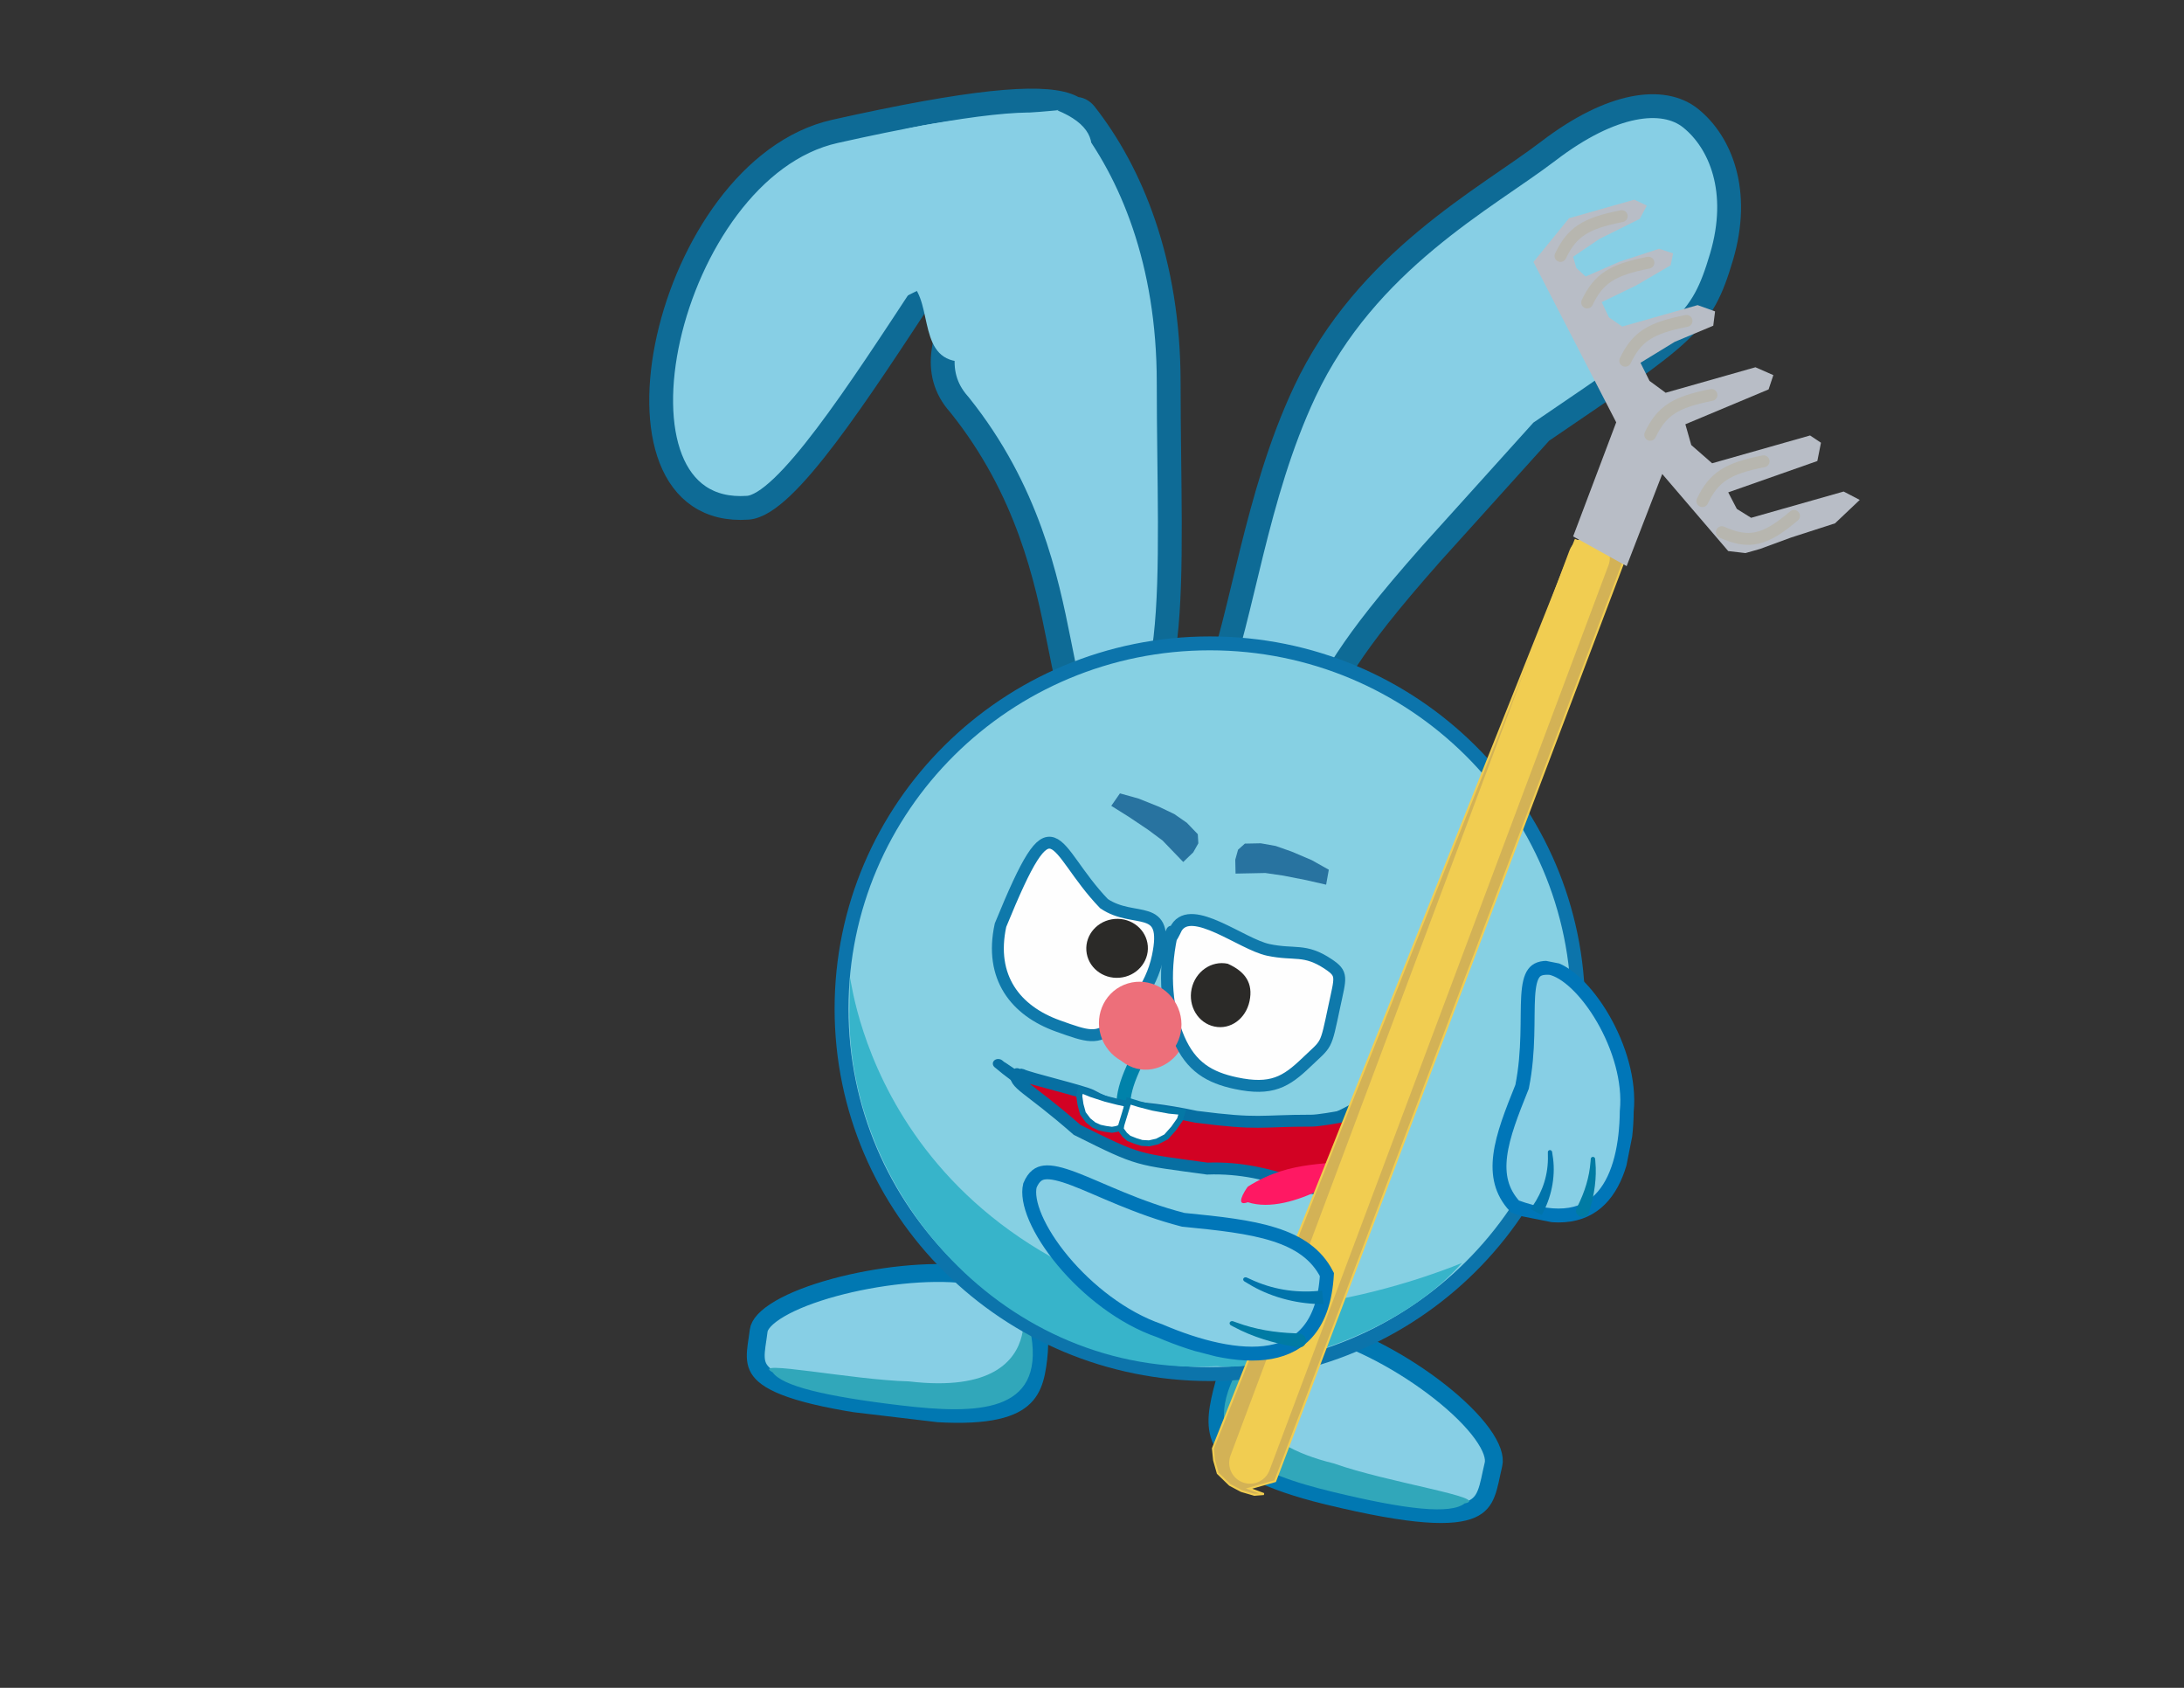 <svg width="1100" height="850" viewBox="0 0 1100 850" fill="none" xmlns="http://www.w3.org/2000/svg">
<rect x="0" y="0" width="1100" height="850" fill="#333333" stroke="none"/>
<g clip-path="url(#clip0_471_2913)">
<path d="M779.934 76.013C811.714 51.719 837.741 48.46 851.519 59.535C866.414 71.507 876.924 96.249 867.025 129.495C857.002 163.161 849.708 167.421 776.279 217.388L739.854 257.792L720.932 278.76C675.818 329.798 675.306 338.53 654.964 370.259C649.844 378.245 645.413 385.2 641.405 391.004C637.36 396.862 634.07 401.065 631.308 403.736C628.552 406.4 627.126 406.77 626.404 406.749C625.626 406.726 623.971 406.201 621.631 402.621L620.087 400.257L617.289 400.533C612.751 400.979 610.359 399.982 609.062 398.711C607.802 397.475 606.875 395.291 606.779 391.276C606.575 382.742 604.67 365.39 611.792 346.693C625.889 309.689 632.368 250.09 657.117 197.373C688.206 131.152 748.474 100.064 779.934 76.013Z" fill="#87CFE5" stroke="#0E6B96" stroke-width="12"/>
<g clip-path="url(#clip1_471_2913)">
<path d="M665.756 669.712C647.824 665.358 636.777 668.621 629.594 674.609C622.153 680.814 617.963 690.663 615.4 701.221C612.751 712.133 611.562 720.747 617.128 728.656C622.947 736.924 636.929 745.551 668.628 753.247C690.39 758.531 706.286 761.291 717.966 762.173C729.722 763.061 736.744 762.004 741.072 760.097C745.096 758.324 747.128 755.669 748.55 752.062C749.3 750.159 749.869 748.006 750.428 745.522C750.955 743.188 751.536 740.246 752.197 737.52C753.021 734.129 751.511 728.862 746.454 721.906C741.572 715.19 734.076 707.866 725.08 700.791C707.043 686.607 683.862 674.107 665.756 669.712Z" fill="#87CFE5" stroke="#0178B2" stroke-width="9"/>
<path d="M623.109 690.18C602.274 729.37 633.593 742.169 671.162 751.29C708.73 760.411 730.661 762.649 737.658 757.144C751.706 754.38 698.437 746.543 671.936 737.022C589.335 716.968 652.303 653.068 623.109 690.18Z" fill="#31A7BA"/>
</g>
<path d="M546.635 57.421C523.419 27.833 414.959 253.009 376.64 255.696C296.886 261.288 335.32 85.233 420.527 66.163C693.55 5.058 426.075 139.858 483.014 203.568L483.127 203.695L483.232 203.825C517.758 246.844 527.162 291.792 533.368 322.938C534.93 330.777 536.258 337.594 537.72 343.393C539.196 349.246 540.696 353.582 542.415 356.576C544.13 359.562 545.557 360.346 546.391 360.587C547.29 360.845 549.457 361.035 554.038 359.162L557.061 357.926L560.102 359.125C565.034 361.069 568.294 361.164 570.451 360.664C572.549 360.178 574.773 358.859 577.029 355.864C581.828 349.497 585.105 337.793 586.991 321.163C590.724 288.25 588.62 241.229 588.62 192.687C588.62 131.711 569.617 86.711 546.635 57.421Z" fill="#87CFE5" stroke="#0E6B96" stroke-width="12"/>
<path d="M454.439 65.514C476.605 58.977 543.305 55.175 532.139 55.408C599.139 82.41 456.14 151.257 430.521 160.709C368.299 161.252 422.964 137.781 408.217 108.805C393.47 79.829 428.82 74.966 454.439 65.514Z" fill="#87CFE5"/>
<path d="M533.391 92.077C542.98 87.449 547.917 97.452 542.821 98.356C556.45 103.242 501.718 175.414 490.799 181.648C462.335 186.331 469.915 157.217 460.639 144.745C451.363 132.273 522.473 98.312 533.391 92.077Z" fill="#87CFE5"/>
<g clip-path="url(#clip2_471_2913)">
<path d="M486.189 641.817C504.513 643.997 513.802 650.272 518.541 657.561C523.45 665.112 524.077 674.637 522.937 684.224C521.758 694.134 519.978 701.664 512.085 706.428C503.834 711.409 487.787 714.051 455.396 710.197C433.158 707.551 417.284 704.707 406.006 701.666C394.655 698.605 388.408 695.46 384.98 692.48C381.793 689.709 380.775 686.85 380.651 683.398C380.586 681.577 380.776 679.607 381.085 677.365C381.375 675.259 381.819 672.63 382.113 670.155C382.479 667.075 385.67 663.193 392.763 659.055C399.612 655.061 409.123 651.405 419.961 648.441C441.689 642.499 467.688 639.616 486.189 641.817Z" fill="#87CFE5" stroke="#0178B2" stroke-width="9"/>
<path d="M519.402 672.574C525.81 711.819 492.061 712.322 453.671 707.754C415.282 703.187 393.91 697.959 389.184 691.132C376.905 684.302 429.623 695.005 457.742 695.666C542.147 705.708 504.435 632.354 519.402 672.574Z" fill="#31A7BA"/>
</g>
<path d="M609.357 324C711.832 324 794.857 406.406 794.857 508C794.857 609.594 711.832 692 609.357 692C506.882 692 423.857 609.594 423.857 508C423.857 406.406 506.882 324 609.357 324Z" fill="#86D0E3" stroke="#0C74AB" stroke-width="7"/>
<path d="M736.357 636C701.857 675 637.857 690.5 612.857 688C505.857 694 425.357 599.895 427.857 506.5C429.423 448 414.857 586 553.857 645C628.357 682.5 736.357 636 736.357 636Z" fill="#37B4CA"/>
<path d="M568.401 571.156C563.674 557.214 565.229 548.71 573.273 532.666" stroke="#0082AA" stroke-width="7" stroke-linecap="round"/>
<path d="M696.442 544.65C696.944 544.188 697.652 543.926 698.408 543.921C699.164 543.915 699.907 544.168 700.473 544.623C701.04 545.078 701.384 545.698 701.429 546.346C701.474 546.994 701.217 547.618 700.714 548.08C698.251 550.344 695.626 552.477 692.867 554.473C641.408 590.009 560.341 581.876 509.248 544.023C506.376 541.907 503.637 539.74 500.942 537.449C500.391 536.98 500.07 536.353 500.047 535.705C500.025 535.057 500.305 534.441 500.824 533.993C501.344 533.545 502.061 533.301 502.818 533.316C503.575 533.33 504.31 533.602 504.861 534.07C507.45 536.271 510.082 538.354 512.842 540.387C561.795 576.841 640.519 584.408 689.05 550.671C691.654 548.788 694.126 546.778 696.442 544.65Z" fill="#076FA2"/>
<path d="M511.764 539.667L511.859 539.868L511.82 540.048C510.529 546.123 517.122 546.727 542.5 569C574.661 585.079 572.309 583.517 608 588.5C642.867 587.204 663.107 604.246 673.204 597.648C678.298 594.319 685.873 585.335 687.859 582.554C688.522 581.625 695.391 559.658 695.963 558.904C691.219 559.088 667.044 564.363 660.586 564.367C633.943 564.385 634.55 566.551 602.465 562.407C568.02 555.1 565.06 560.196 549.853 551.751C546.033 549.63 517.457 542.885 514.834 541.342C513.636 540.637 513.562 542.735 512.661 542.216C512.685 542.268 511.738 539.612 511.764 539.667Z" fill="#D20223" stroke="#076FA2" stroke-width="6"/>
<path d="M628.491 605.446C639.558 609.017 653.593 604.754 665.391 598.948C676.815 593.325 681.337 589.446 683.837 583.446C670.337 587.446 650.837 583.446 628.491 597.586C626.678 599.975 621.837 607.946 628.491 605.446Z" fill="#FF1863"/>
<path d="M549.617 551.011L549.662 551.03L549.71 551.046L556.718 553.318L556.758 553.331L556.799 553.341L562.979 554.917L563.004 554.924L567.918 555.97L565.827 565.787L565.2 567.468L562.467 568.55L560.066 568.961L556.828 568.514L553.899 567.89L550.9 566.535L548.062 564.243L545.446 560.765L544.219 556.274L543.585 551.879L544.239 548.806L549.617 551.011Z" fill="#FEFEFE" stroke="#0875A4" stroke-width="3"/>
<path d="M588.906 559.344L588.858 559.339L588.809 559.33L580.803 557.867L580.762 557.86L580.721 557.849L573.908 556.093L573.882 556.086L568.48 554.432L564.802 566.441L564.426 568.676L566.449 571.443L568.533 573.266L571.91 574.609L575.087 575.582L578.762 575.793L582.824 574.878L587.354 572.534L591.127 568.297L594.271 563.835L595.453 559.974L588.906 559.344Z" fill="#FEFEFE" stroke="#0578A5" stroke-width="3"/>
<path d="M570.558 537.565C580.887 541.313 592.491 535.446 596.476 524.461C600.462 513.476 595.32 501.533 584.992 497.786C574.664 494.038 563.06 499.905 559.074 510.89C555.088 521.875 560.23 533.818 570.558 537.565Z" fill="#ED6F7A"/>
<g clip-path="url(#clip3_471_2913)">
<path d="M780.926 487.445C776.088 487.08 773.861 488.301 772.514 490.11C770.875 492.313 770.033 496.016 769.679 501.649C769.004 512.388 770.235 529.07 766.671 547.036L766.619 547.296L766.52 547.543C761.408 560.258 756.914 571.61 755.613 581.841C754.364 591.658 756.097 600.126 763.009 607.583C774.48 611.834 783.53 612.83 790.636 611.698C797.819 610.553 803.285 607.195 807.462 602.318C815.983 592.37 819.155 576.066 819.333 559.774L819.334 559.649L819.346 559.525C820.845 544.351 815.543 527.051 807.427 513.011C803.384 506.015 798.708 499.947 793.971 495.44C789.253 490.951 784.732 488.256 780.926 487.445Z" fill="#87CFE5" stroke="#0076B8" stroke-width="7"/>
<path d="M779.601 580.189C779.597 579.938 779.703 579.691 779.887 579.502C780.072 579.314 780.319 579.201 780.584 579.187C780.849 579.172 781.113 579.257 781.328 579.424C781.542 579.59 781.69 579.824 781.729 580.073C781.81 580.611 781.887 581.132 781.96 581.67C783.621 591.181 781.8 601.716 777.259 610.449C777.016 610.95 776.783 611.425 776.531 611.923C774.66 610.911 772.79 609.899 770.919 608.887C771.216 608.451 771.496 608.037 771.785 607.599C777.084 599.944 779.905 591.277 779.617 581.764C779.616 581.236 779.612 580.721 779.601 580.189Z" fill="#0074AB"/>
<path d="M801.22 583.538C801.24 583.284 801.373 583.042 801.578 582.866C801.783 582.69 802.044 582.593 802.314 582.598C802.584 582.604 802.845 582.71 803.052 582.894C803.258 583.079 803.393 583.325 803.415 583.58C803.453 584.044 803.488 584.483 803.521 584.947C804.297 593.098 803.01 601.769 800.597 609.585C800.468 610.031 800.346 610.456 800.215 610.9C799.984 611.694 799.431 612.335 798.64 612.67C797.851 613.005 796.889 613.006 796.003 612.686C795.117 612.366 794.39 611.754 794.018 611.001C793.644 610.246 793.657 609.409 794.016 608.663C794.212 608.253 794.4 607.862 794.593 607.453C798.145 600.247 800.519 592.937 801.106 584.874C801.147 584.422 801.184 583.993 801.22 583.538Z" fill="#007BA4"/>
</g>
<path d="M613.349 741.935L619.379 747.773L625.209 750.865L631.787 752.784L636.553 752.402L630.546 750.181L629.108 749.649L642.261 745.914L818.217 281.599L793.494 272.023L610.893 729.455L611.493 735.398L613.349 741.935Z" fill="#D3B256" stroke="#F1CD51"/>
<path d="M800.315 280.91L629.594 736.693" stroke="#F1CD51" stroke-width="21" stroke-linecap="round"/>
<path d="M792.327 270.138L819.28 285.089L837.21 238.703L870.444 277.518L879.124 278.531L886.433 276.456L902.079 270.709L924.235 263.549L936.684 251.756L928.575 247.538L881.979 260.767L874.784 256.29L870.444 247.959L915.327 232.173L917.154 222.96L911.672 219.3L862.335 233.308L851.828 224.12L848.858 213.661L890.772 196.11L893.17 188.909L884.148 184.95L838.922 197.79L830.813 191.833L826.245 182.698L843.49 172.151L862.905 164.03L863.819 156.816L855.025 153.661L817.046 164.445L810.37 159.819L806.715 152.163L824.075 143.757L841.434 133.612L842.69 127.604L835.609 125.268L815.737 131.779L798.607 139.251L793.924 134.93L792.325 129.298L805.573 120.32L825.902 110.202L829.442 103.546L823.16 100.547L790.269 109.886L772.339 131.93L814.025 212.683L792.327 270.138Z" fill="#B8BDC6"/>
<path d="M785.96 128.907C791.748 116.815 798.525 112.457 816.796 108.85" stroke="#B7B6AF" stroke-width="6" stroke-linecap="round"/>
<path d="M867.249 267.992C880.937 274.134 888.878 272.29 903.57 259.812" stroke="#B7B6AF" stroke-width="6" stroke-linecap="round"/>
<path d="M857.421 252.364C863.209 240.272 869.986 235.914 888.257 232.307" stroke="#B7B6AF" stroke-width="6" stroke-linecap="round"/>
<path d="M831.153 218.962C836.942 206.871 843.718 202.513 861.989 198.905" stroke="#B7B6AF" stroke-width="6" stroke-linecap="round"/>
<path d="M818.59 181.667C824.378 169.576 831.155 165.218 849.426 161.61" stroke="#B7B6AF" stroke-width="6" stroke-linecap="round"/>
<path d="M799.403 152.34C805.191 140.248 811.968 135.89 830.239 132.283" stroke="#B7B6AF" stroke-width="6" stroke-linecap="round"/>
<g clip-path="url(#clip4_471_2913)">
<path d="M518.74 596.993C520.734 592.262 523.277 590.797 526.07 590.462C529.467 590.054 534.224 591.166 540.994 593.726C553.899 598.607 572.809 608.33 595.619 614.209L595.95 614.294L596.289 614.328C613.729 616.058 629.264 617.668 641.89 621.7C654.004 625.569 663.048 631.545 668.317 641.865C667.552 654.818 664.187 663.827 659.306 669.918C654.371 676.076 647.705 679.483 639.907 680.902C624 683.794 603.33 678.399 584.173 670.2L584.026 670.136L583.875 670.085C565.365 663.699 547.771 649.836 535.399 635.005C529.236 627.616 524.473 620.109 521.569 613.347C518.677 606.611 517.785 600.983 518.74 596.993Z" fill="#87CFE5" stroke="#0076B8" stroke-width="7"/>
<path d="M627.951 643.376C627.659 643.243 627.316 643.216 627.004 643.292C626.692 643.369 626.435 643.543 626.286 643.784C626.135 644.025 626.104 644.317 626.191 644.605C626.279 644.891 626.478 645.15 626.75 645.314C627.339 645.667 627.911 646.007 628.503 646.352C638.805 652.796 652.045 656.495 664.539 656.717C665.247 656.746 665.92 656.771 666.629 656.79C666.381 654.514 666.132 652.237 665.884 649.961C665.225 650.017 664.6 650.067 663.944 650.113C652.332 651.157 640.776 649.355 629.786 644.2C629.168 643.928 628.569 643.659 627.951 643.376Z" fill="#0074AB"/>
<path d="M621.052 665.396C620.744 665.284 620.394 665.285 620.085 665.387C619.777 665.489 619.533 665.684 619.404 665.941C619.275 666.197 619.269 666.497 619.381 666.785C619.494 667.073 619.715 667.327 620.002 667.478C620.526 667.752 621.022 668.011 621.549 668.28C630.7 673.195 641.493 676.439 651.849 678.187C652.435 678.295 652.993 678.398 653.579 678.504C654.624 678.695 655.651 678.504 656.438 677.933C657.225 677.365 657.707 676.462 657.776 675.466C657.845 674.469 657.494 673.473 656.799 672.737C656.101 671.998 655.116 671.58 654.063 671.534C653.485 671.507 652.933 671.483 652.358 671.454C642.147 671.089 632.402 669.564 622.672 665.975C622.122 665.781 621.602 665.596 621.052 665.396Z" fill="#007BA4"/>
</g>
<g clip-path="url(#clip5_471_2913)">
<path d="M556.045 455.073C571.471 465.554 589.049 453.755 583.116 481.815C579.768 497.647 569.408 509.228 560.894 516.493C552.5 523.656 548.08 522.148 532.749 516.639C511.679 509.067 498.16 492.336 503.923 465.904C531.469 398.556 528.981 426.891 556.045 455.073Z" fill="#FEFEFE" stroke="#0F79AB" stroke-width="6"/>
<path d="M638.791 478.365C652.169 481.194 657.087 477.558 669 485.5C676.5 490.5 675.172 492 672 507C667.537 528.107 668.459 524.979 658 535C647.713 544.857 640.457 549.297 622.5 545.5C609.126 542.672 599.893 537.258 593.773 523.142C587.646 509.011 585.92 490.741 589.957 471.649C591.848 462.703 585.791 481.365 592.583 467.2C600.291 454.865 625.416 475.538 638.791 478.365Z" fill="#FEFEFE" stroke="#0F79AB" stroke-width="6"/>
<path d="M629.344 504.184C627.497 512.919 619.866 518.703 611.668 516.97C603.47 515.236 598.322 506.75 600.169 498.015C602.016 489.28 610.159 483.604 618.357 485.337C627.152 489.263 631.267 495.09 629.344 504.184Z" fill="#2B2A28"/>
<path d="M563.8 492.393C572.344 491.721 578.749 484.547 578.106 476.371C577.463 468.194 570.015 462.111 561.471 462.783C552.926 463.455 546.521 470.628 547.165 478.805C547.808 486.982 555.256 493.065 563.8 492.393Z" fill="#2B2A28"/>
<path d="M582.448 535.181C593.001 530.785 597.897 518.44 593.384 507.61C588.872 496.78 576.659 491.564 566.107 495.961C555.554 500.358 550.658 512.702 555.171 523.532C559.683 534.363 571.896 539.578 582.448 535.181Z" fill="#ED6F7A"/>
<path opacity="0.7" d="M626.998 424.847L634.997 424.685L642.526 426.034L650.584 428.872L660.673 433.17L669.272 437.997L667.924 445.526L657.875 443.228L646.327 440.96L637.299 439.642L630.3 439.783L622.302 439.944L622.161 432.946L623.56 427.916L626.998 424.847Z" fill="#014C83"/>
<path opacity="0.7" d="M603.286 420.096L597.738 414.332L591.456 409.969L583.747 406.285L573.57 402.201L564.073 399.544L559.71 405.826L568.446 411.297L578.222 417.849L585.544 423.293L590.398 428.337L595.946 434.1L600.99 429.246L603.552 424.698L603.286 420.096Z" fill="#014C83"/>
</g>
</g>
<defs>
<clipPath id="clip0_471_2913">
<rect width="1100" height="850" fill="white"/>
</clipPath>
<clipPath id="clip1_471_2913">
<rect width="151" height="90" fill="white" transform="matrix(-0.972 -0.236 -0.236 0.972 768.971 689.625)"/>
</clipPath>
<clipPath id="clip2_471_2913">
<rect width="151" height="79.981" fill="white" transform="translate(382.449 625) rotate(6.785)"/>
</clipPath>
<clipPath id="clip3_471_2913">
<rect width="69.671" height="128.493" fill="white" transform="matrix(-0.981 -0.195 -0.195 0.981 837.342 495.557)"/>
</clipPath>
<clipPath id="clip4_471_2913">
<rect width="73.456" height="165.257" fill="white" transform="translate(500 654.131) rotate(-75.546)"/>
</clipPath>
<clipPath id="clip5_471_2913">
<rect width="196" height="148.189" fill="white" transform="translate(511.657 378) rotate(11.939)"/>
</clipPath>
</defs>
</svg>

